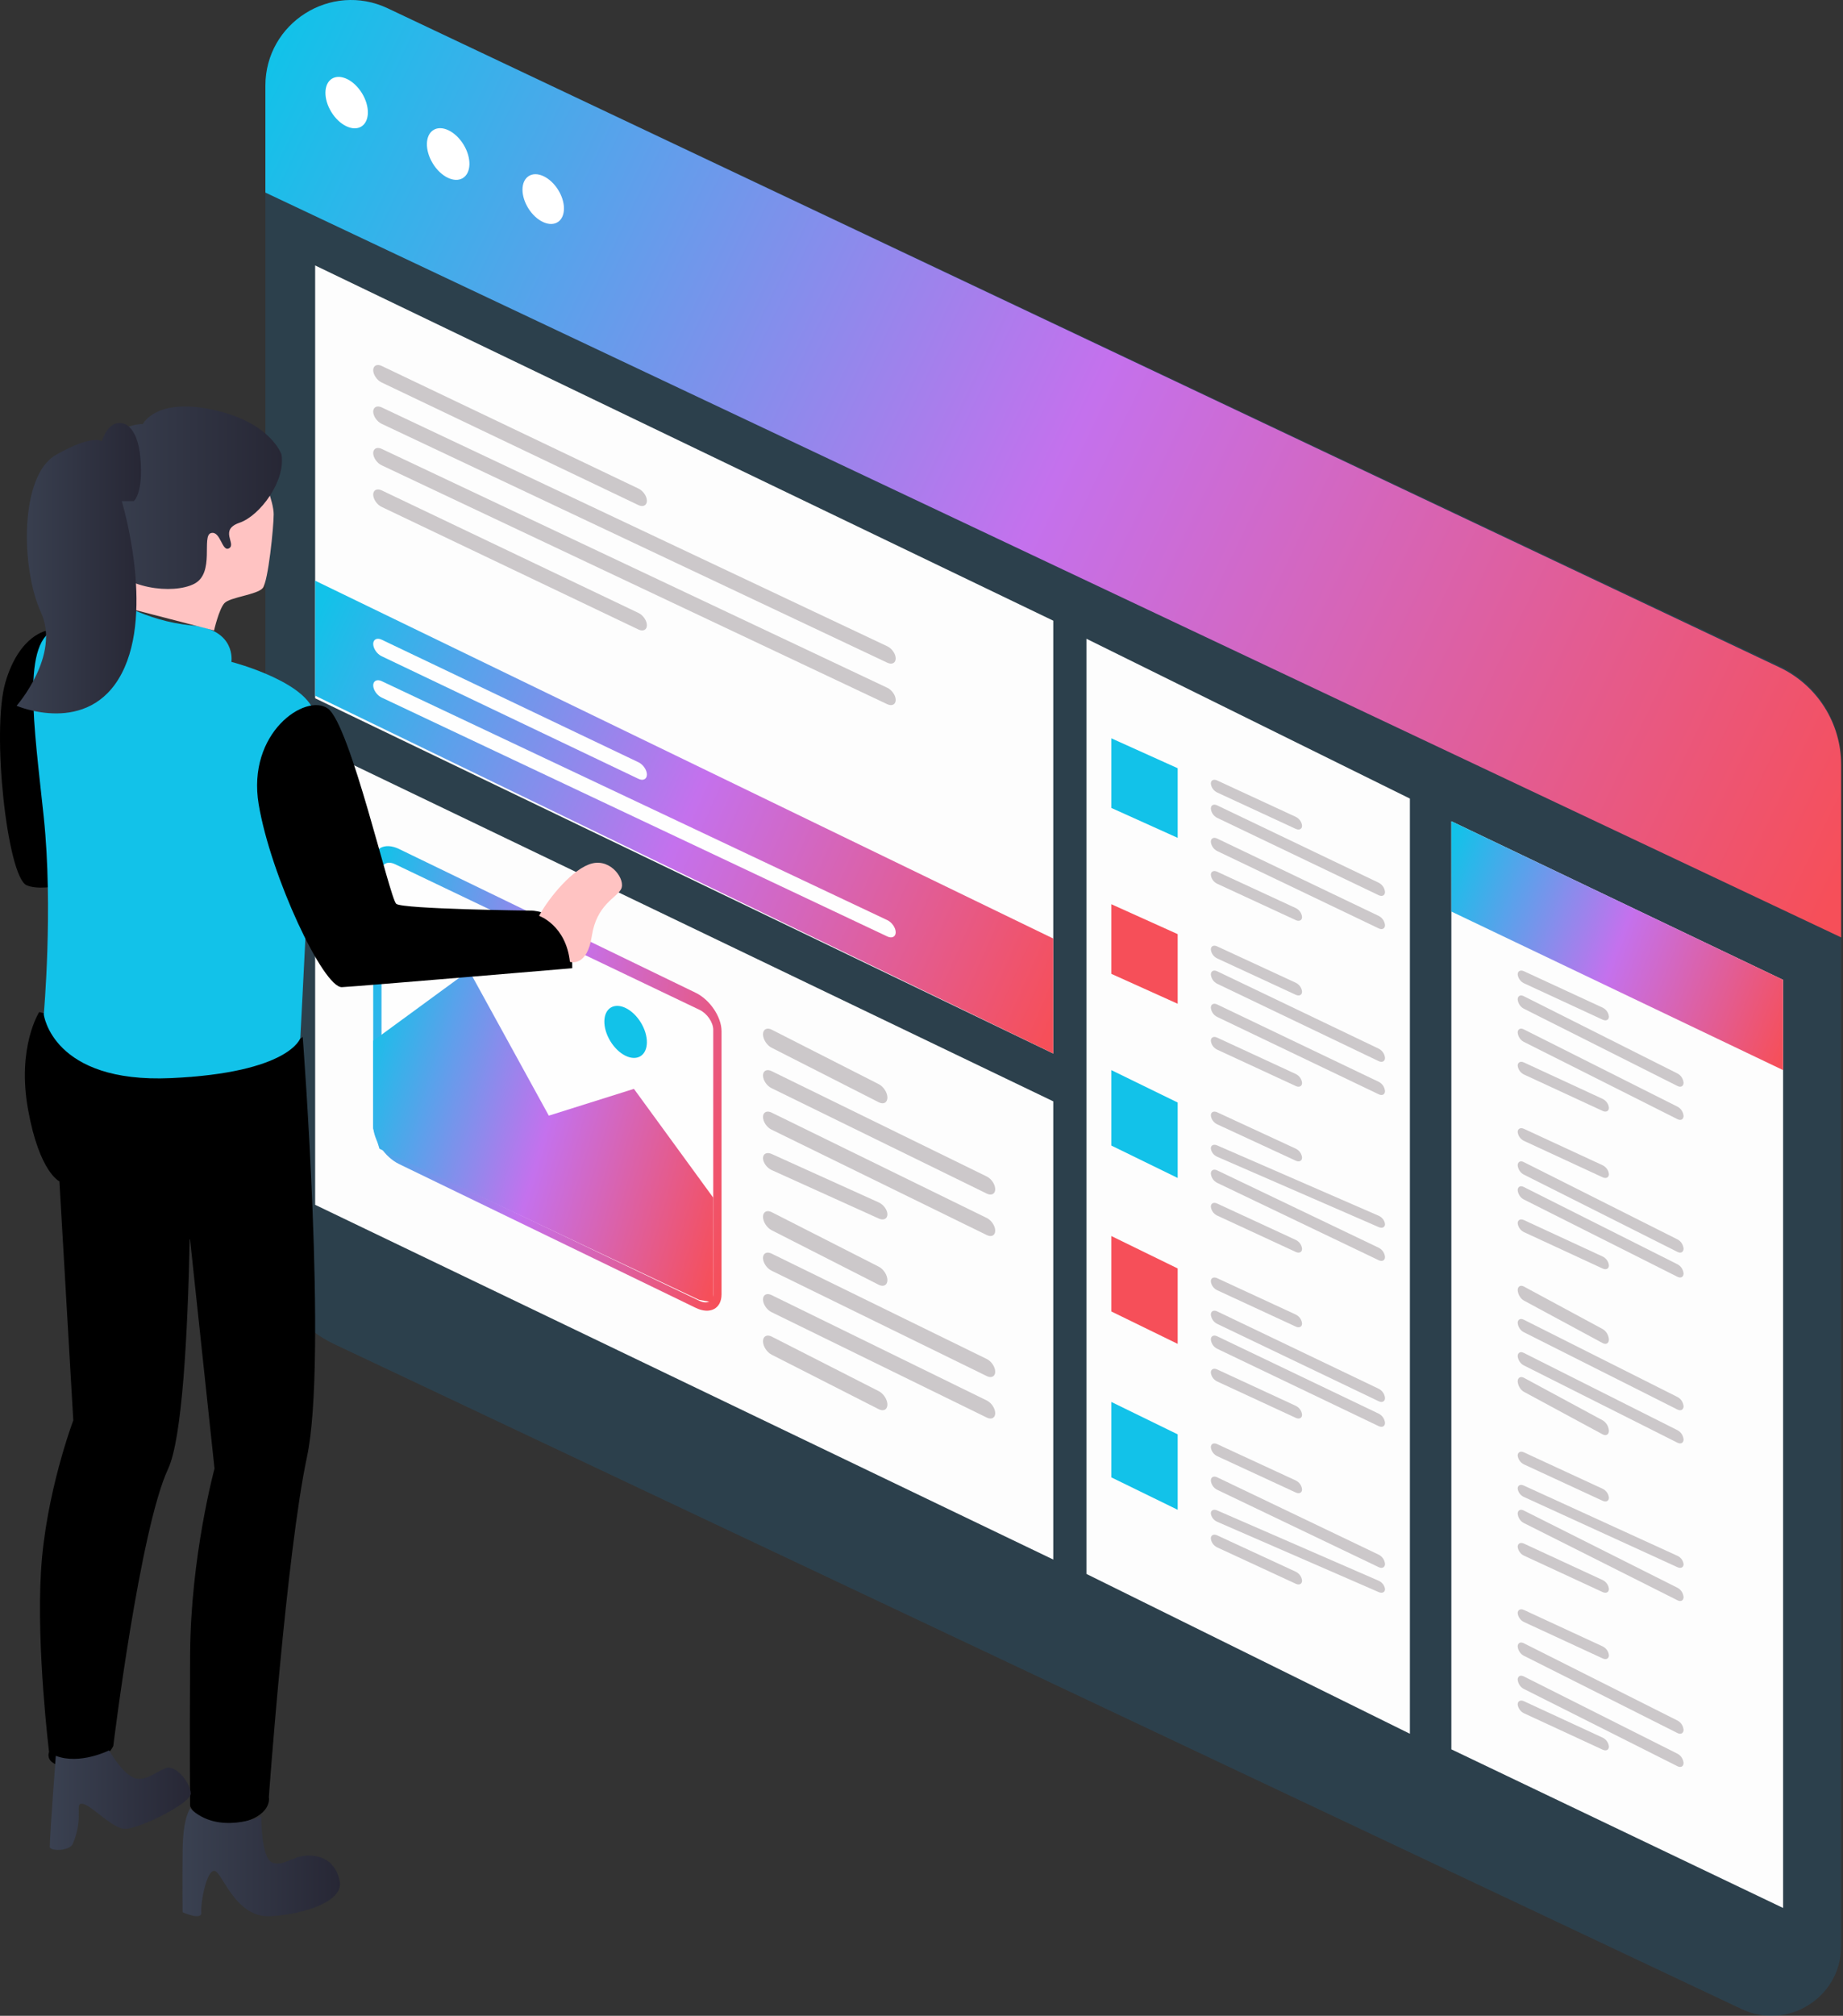 <svg width="246" height="269" viewBox="0 0 246 269" fill="none" xmlns="http://www.w3.org/2000/svg">
<rect x="0" y="0" width="246" height="269" fill="#333333" stroke="none"/>
<path opacity="0.17" d="M245.753 101.847V259.701C245.753 266.523 238.634 271.009 232.455 268.097L44.623 179.373C41.869 178.07 39.542 176.014 37.914 173.443C36.285 170.872 35.422 167.892 35.424 164.85V11.423C35.424 3.048 44.169 -2.471 51.754 1.11L237.53 88.871C239.99 90.036 242.069 91.873 243.525 94.17C244.981 96.467 245.753 99.129 245.753 101.847Z" fill="#0F85C9"/>
<path d="M245.753 102.059V125.091L35.424 25.699V11.447C35.424 3.054 44.169 -2.476 51.754 1.112L237.518 89.057C239.981 90.222 242.063 92.062 243.52 94.364C244.978 96.666 245.752 99.335 245.753 102.059Z" fill="url(#paint0_linear_113_154)"/>
<path d="M140.588 140.588L42.066 93.184V35.424L140.588 82.828V140.588Z" fill="#FDFDFD"/>
<path d="M140.588 140.588L42.066 92.835V77.49L140.588 125.244V140.588Z" fill="url(#paint1_linear_113_154)"/>
<path d="M85.229 103.936L50.931 87.565C50.319 87.271 49.815 86.536 49.815 85.931C49.815 85.325 50.319 85.07 50.931 85.356L85.229 101.725C85.844 102.019 86.346 102.754 86.346 103.361C86.346 103.973 85.844 104.23 85.229 103.936Z" fill="#FEFEFE"/>
<path d="M118.442 124.97L50.935 93.083C50.32 92.792 49.815 92.062 49.815 91.462C49.815 90.859 50.32 90.606 50.935 90.89L118.436 122.788C119.052 123.077 119.556 123.807 119.556 124.409C119.561 125.006 119.058 125.261 118.442 124.97Z" fill="#FEFEFE"/>
<path d="M85.229 67.41L50.931 51.034C50.319 50.741 49.815 50.005 49.815 49.401C49.815 48.794 50.319 48.539 50.931 48.825L85.229 65.201C85.844 65.492 86.346 66.228 86.346 66.834C86.346 67.439 85.844 67.696 85.229 67.41Z" fill="#CCC8CA"/>
<path d="M85.229 84.01L50.931 67.639C50.319 67.345 49.815 66.61 49.815 66.006C49.815 65.399 50.319 65.144 50.931 65.43L85.229 81.799C85.844 82.093 86.346 82.828 86.346 83.435C86.346 84.047 85.844 84.304 85.229 84.01Z" fill="#CCC8CA"/>
<path d="M118.436 88.436L50.935 56.552C50.32 56.26 49.815 55.531 49.815 54.931C49.815 54.328 50.32 54.075 50.935 54.359L118.436 86.245C119.052 86.535 119.556 87.264 119.556 87.866C119.556 88.472 119.052 88.735 118.436 88.436Z" fill="#CCC8CA"/>
<path d="M118.436 93.975L50.935 62.087C50.32 61.795 49.815 61.066 49.815 60.465C49.815 59.864 50.32 59.61 50.935 59.894L118.436 91.782C119.052 92.073 119.556 92.803 119.556 93.405C119.556 94.007 119.052 94.266 118.436 93.975Z" fill="#CCC8CA"/>
<path d="M140.588 208.115L42.066 160.776V99.63L140.588 146.969V208.115Z" fill="#FDFDFD"/>
<path d="M117.3 147.097L102.988 139.812C102.358 139.491 101.844 138.687 101.844 138.024C101.844 137.364 102.358 137.083 102.988 137.395L117.304 144.683C117.934 145.004 118.449 145.807 118.449 146.468C118.445 147.139 117.94 147.418 117.3 147.097Z" fill="#CCC8CA"/>
<path d="M117.3 162.61L102.988 156.134C102.358 155.849 101.844 155.135 101.844 154.545C101.844 153.958 102.358 153.708 102.988 153.986L117.304 160.464C117.934 160.749 118.449 161.463 118.449 162.051C118.445 162.647 117.94 162.895 117.3 162.61Z" fill="#CCC8CA"/>
<path d="M131.719 159.283L102.966 145.201C102.348 144.9 101.844 144.142 101.844 143.517C101.844 142.893 102.348 142.628 102.966 142.923L131.719 157.003C132.335 157.306 132.839 158.064 132.839 158.687C132.845 159.321 132.341 159.584 131.719 159.283Z" fill="#CCC8CA"/>
<path d="M131.719 164.817L102.966 150.737C102.348 150.436 101.844 149.678 101.844 149.052C101.844 148.427 102.348 148.163 102.966 148.458L131.719 162.538C132.335 162.841 132.839 163.599 132.839 164.223C132.845 164.856 132.341 165.12 131.719 164.817Z" fill="#CCC8CA"/>
<path d="M117.3 171.453L102.988 164.164C102.358 163.843 101.844 163.04 101.844 162.379C101.844 161.716 102.358 161.437 102.988 161.749L117.304 169.038C117.934 169.359 118.449 170.162 118.449 170.823C118.445 171.492 117.94 171.771 117.3 171.453Z" fill="#CCC8CA"/>
<path d="M117.3 188.057L102.988 180.772C102.358 180.451 101.844 179.647 101.844 178.983C101.844 178.322 102.358 178.042 102.988 178.353L117.304 185.649C117.934 185.97 118.449 186.774 118.449 187.436C118.445 188.097 117.94 188.376 117.3 188.057Z" fill="#CCC8CA"/>
<path d="M131.719 183.637L102.966 169.556C102.348 169.254 101.844 168.495 101.844 167.87C101.844 167.246 102.348 166.983 102.966 167.276L131.719 181.357C132.335 181.659 132.839 182.418 132.839 183.043C132.845 183.675 132.341 183.938 131.719 183.637Z" fill="#CCC8CA"/>
<path d="M131.719 189.172L102.966 175.092C102.348 174.789 101.844 174.031 101.844 173.406C101.844 172.782 102.348 172.517 102.966 172.812L131.719 186.892C132.335 187.195 132.839 187.953 132.839 188.576C132.845 189.21 132.341 189.473 131.719 189.172Z" fill="#CCC8CA"/>
<path d="M92.853 174.521L53.271 155.339C51.363 154.415 49.815 152.115 49.815 150.204V115.084C49.815 113.172 51.359 112.376 53.271 113.296L92.853 132.478C94.76 133.403 96.309 135.703 96.309 137.616V172.726C96.309 174.645 94.76 175.446 92.853 174.521Z" fill="url(#paint2_linear_113_154)"/>
<path d="M50.922 151.495V116.253C50.922 115.261 51.735 114.848 52.739 115.327L93.381 134.762C94.387 135.241 95.202 136.437 95.202 137.429V172.669C95.202 173.663 94.387 174.079 93.381 173.599L52.74 154.161C51.735 153.683 50.922 152.489 50.922 151.495Z" fill="#FEFEFE"/>
<path d="M49.815 138.892L62.617 129.519L73.255 148.878L84.615 145.303L95.202 159.824V173.798L93.305 173.454L50.65 153.298L49.815 150.592V138.892Z" fill="url(#paint3_linear_113_154)"/>
<path d="M85.483 140.947C86.608 140.264 86.636 138.257 85.545 136.465C84.454 134.673 82.656 133.774 81.531 134.457C80.405 135.141 80.377 137.147 81.469 138.94C82.56 140.732 84.357 141.631 85.483 140.947Z" fill="#12C2E9"/>
<path d="M188.189 231.362L145.016 210.035V85.239L188.189 106.566V231.362Z" fill="#FDFDFD"/>
<path d="M238.004 254.609L193.724 233.441V109.593L238.004 130.758V254.609Z" fill="#FDFDFD"/>
<path d="M157.193 111.807L148.337 107.814V98.523L157.193 102.515V111.807Z" fill="#12C2E9"/>
<path d="M172.96 110.612L162.459 105.752C162.226 105.637 162.026 105.468 161.88 105.26C161.733 105.051 161.644 104.81 161.621 104.56C161.621 104.12 161.998 103.932 162.459 104.146L172.96 109.006C173.194 109.121 173.393 109.291 173.539 109.499C173.686 109.708 173.775 109.948 173.798 110.198C173.798 110.637 173.42 110.824 172.96 110.612Z" fill="#CCC8CA"/>
<path d="M172.96 122.787L162.459 117.928C162.226 117.814 162.026 117.644 161.88 117.436C161.733 117.227 161.644 116.987 161.621 116.736C161.621 116.296 161.998 116.11 162.459 116.323L172.96 121.182C173.194 121.297 173.393 121.466 173.539 121.675C173.686 121.883 173.775 122.124 173.798 122.374C173.798 122.816 173.42 123.002 172.96 122.787Z" fill="#CCC8CA"/>
<path d="M184.027 119.463L162.463 109.137C162.228 109.018 162.028 108.842 161.881 108.626C161.734 108.41 161.644 108.16 161.621 107.9C161.621 107.442 161.999 107.249 162.463 107.471L184.027 117.797C184.261 117.916 184.462 118.092 184.609 118.308C184.756 118.524 184.845 118.774 184.868 119.034C184.868 119.493 184.484 119.686 184.027 119.463Z" fill="#CCC8CA"/>
<path d="M184.027 123.891L162.463 113.565C162.228 113.446 162.028 113.27 161.881 113.054C161.734 112.838 161.644 112.588 161.621 112.328C161.621 111.87 161.999 111.677 162.463 111.899L184.027 122.225C184.261 122.344 184.462 122.52 184.609 122.736C184.756 122.952 184.845 123.202 184.868 123.462C184.868 123.921 184.484 124.114 184.027 123.891Z" fill="#CCC8CA"/>
<path d="M213.919 136.073L203.418 131.213C203.185 131.099 202.985 130.929 202.839 130.721C202.692 130.512 202.603 130.272 202.58 130.021C202.58 129.579 202.957 129.393 203.418 129.608L213.919 134.467C214.153 134.582 214.352 134.751 214.499 134.96C214.645 135.168 214.734 135.409 214.757 135.659C214.757 136.099 214.379 136.285 213.919 136.073Z" fill="#CCC8CA"/>
<path d="M213.919 148.249L203.418 143.389C203.185 143.275 202.985 143.106 202.839 142.897C202.692 142.689 202.603 142.448 202.58 142.198C202.58 141.758 202.957 141.57 203.418 141.784L213.919 146.643C214.152 146.758 214.352 146.928 214.498 147.136C214.645 147.344 214.734 147.585 214.757 147.835C214.757 148.275 214.379 148.463 213.919 148.249Z" fill="#CCC8CA"/>
<path d="M223.911 144.924L203.382 134.597C203.158 134.478 202.968 134.303 202.828 134.087C202.687 133.871 202.602 133.621 202.58 133.362C202.58 132.903 202.94 132.71 203.382 132.931L223.919 143.259C224.142 143.377 224.333 143.553 224.473 143.769C224.613 143.986 224.698 144.235 224.72 144.495C224.713 144.952 224.353 145.147 223.911 144.924Z" fill="#CCC8CA"/>
<path d="M223.911 149.352L203.382 139.025C203.158 138.906 202.968 138.731 202.828 138.515C202.687 138.299 202.602 138.049 202.58 137.79C202.58 137.331 202.94 137.138 203.382 137.359L223.919 147.686C224.142 147.805 224.333 147.981 224.473 148.197C224.614 148.413 224.698 148.663 224.72 148.923C224.713 149.38 224.353 149.575 223.911 149.352Z" fill="#CCC8CA"/>
<path d="M213.919 157.106L203.418 152.245C203.185 152.13 202.985 151.961 202.839 151.753C202.692 151.545 202.603 151.305 202.58 151.055C202.58 150.613 202.957 150.427 203.418 150.639L213.919 155.5C214.152 155.615 214.352 155.784 214.498 155.992C214.645 156.2 214.734 156.44 214.757 156.69C214.757 157.132 214.379 157.318 213.919 157.106Z" fill="#CCC8CA"/>
<path d="M213.919 169.282L203.418 164.423C203.185 164.308 202.985 164.139 202.839 163.931C202.692 163.722 202.603 163.482 202.58 163.231C202.58 162.789 202.957 162.603 203.418 162.818L213.919 167.677C214.153 167.792 214.352 167.961 214.499 168.169C214.645 168.378 214.734 168.618 214.757 168.869C214.757 169.309 214.379 169.495 213.919 169.282Z" fill="#CCC8CA"/>
<path d="M223.911 167.065L203.382 156.737C203.158 156.618 202.968 156.443 202.828 156.227C202.687 156.011 202.602 155.761 202.58 155.502C202.58 155.043 202.94 154.85 203.382 155.071L223.919 165.399C224.142 165.518 224.333 165.693 224.473 165.909C224.613 166.125 224.698 166.374 224.72 166.634C224.713 167.093 224.353 167.286 223.911 167.065Z" fill="#CCC8CA"/>
<path d="M223.911 170.387L203.382 160.058C203.158 159.94 202.967 159.764 202.827 159.548C202.687 159.331 202.602 159.082 202.58 158.822C202.58 158.365 202.94 158.17 203.382 158.393L223.919 168.72C224.142 168.838 224.333 169.013 224.473 169.229C224.613 169.445 224.698 169.695 224.72 169.954C224.713 170.413 224.353 170.606 223.911 170.387Z" fill="#CCC8CA"/>
<path d="M213.919 179.229L203.418 173.561C203.185 173.427 202.985 173.23 202.838 172.987C202.692 172.743 202.603 172.463 202.58 172.17C202.58 171.657 202.957 171.438 203.418 171.688L213.919 177.357C214.152 177.491 214.352 177.688 214.498 177.931C214.645 178.174 214.734 178.455 214.757 178.747C214.757 179.263 214.379 179.48 213.919 179.229Z" fill="#CCC8CA"/>
<path d="M213.919 191.41L203.418 185.737C203.185 185.604 202.985 185.407 202.839 185.164C202.692 184.921 202.603 184.641 202.58 184.349C202.58 183.833 202.957 183.616 203.418 183.864L213.919 189.537C214.152 189.671 214.352 189.868 214.498 190.111C214.645 190.353 214.734 190.634 214.757 190.925C214.757 191.437 214.379 191.654 213.919 191.41Z" fill="#CCC8CA"/>
<path d="M223.911 188.102L203.382 177.77C203.158 177.651 202.967 177.476 202.827 177.259C202.687 177.043 202.602 176.793 202.58 176.534C202.58 176.077 202.94 175.882 203.382 176.104L223.919 186.43C224.142 186.549 224.333 186.724 224.473 186.94C224.613 187.156 224.698 187.405 224.72 187.665C224.713 188.123 224.353 188.316 223.911 188.102Z" fill="#CCC8CA"/>
<path d="M223.911 192.527L203.382 182.199C203.158 182.08 202.967 181.904 202.827 181.688C202.687 181.472 202.602 181.222 202.58 180.962C202.58 180.505 202.94 180.31 203.382 180.532L223.919 190.861C224.142 190.98 224.333 191.156 224.473 191.372C224.613 191.588 224.698 191.838 224.72 192.098C224.713 192.557 224.353 192.744 223.911 192.527Z" fill="#CCC8CA"/>
<path d="M213.919 200.277L203.418 195.418C203.185 195.304 202.985 195.135 202.839 194.926C202.692 194.718 202.603 194.477 202.58 194.227C202.58 193.785 202.957 193.599 203.418 193.813L213.919 198.672C214.152 198.787 214.352 198.957 214.498 199.165C214.645 199.373 214.734 199.614 214.757 199.864C214.757 200.304 214.379 200.492 213.919 200.277Z" fill="#CCC8CA"/>
<path d="M213.919 212.457L203.418 207.596C203.185 207.481 202.985 207.312 202.839 207.104C202.692 206.895 202.603 206.654 202.58 206.404C202.58 205.963 202.957 205.776 203.418 205.99L213.919 210.851C214.152 210.966 214.352 211.136 214.498 211.344C214.645 211.552 214.734 211.793 214.757 212.043C214.757 212.478 214.379 212.668 213.919 212.457Z" fill="#CCC8CA"/>
<path d="M223.911 209.14L203.382 199.751C203.158 199.643 202.967 199.483 202.827 199.287C202.687 199.09 202.602 198.863 202.58 198.627C202.58 198.21 202.94 198.034 203.382 198.236L223.919 207.625C224.142 207.733 224.333 207.893 224.473 208.09C224.613 208.286 224.698 208.513 224.72 208.75C224.713 209.161 224.353 209.34 223.911 209.14Z" fill="#CCC8CA"/>
<path d="M223.911 213.552L203.382 203.231C203.158 203.112 202.967 202.936 202.827 202.72C202.687 202.504 202.602 202.254 202.58 201.995C202.58 201.536 202.94 201.343 203.382 201.566L223.919 211.887C224.142 212.006 224.333 212.182 224.473 212.398C224.613 212.614 224.698 212.864 224.72 213.123C224.713 213.588 224.353 213.785 223.911 213.552Z" fill="#CCC8CA"/>
<path d="M213.919 221.308L203.418 216.451C203.185 216.337 202.985 216.168 202.839 215.959C202.692 215.751 202.603 215.511 202.58 215.26C202.58 214.819 202.957 214.633 203.418 214.845L213.919 219.704C214.152 219.818 214.352 219.987 214.498 220.195C214.645 220.403 214.734 220.643 214.757 220.893C214.757 221.34 214.379 221.526 213.919 221.308Z" fill="#CCC8CA"/>
<path d="M213.919 233.486L203.418 228.628C203.185 228.514 202.985 228.344 202.839 228.136C202.692 227.928 202.603 227.687 202.58 227.437C202.58 226.995 202.957 226.809 203.418 227.023L213.919 231.881C214.152 231.996 214.352 232.165 214.498 232.373C214.645 232.582 214.734 232.822 214.757 233.072C214.757 233.522 214.379 233.7 213.919 233.486Z" fill="#CCC8CA"/>
<path d="M223.911 231.27L203.382 220.942C203.158 220.824 202.968 220.648 202.828 220.432C202.687 220.217 202.602 219.967 202.58 219.708C202.58 219.249 202.94 219.056 203.382 219.276L223.919 229.604C224.142 229.723 224.333 229.899 224.473 230.115C224.613 230.331 224.698 230.581 224.72 230.841C224.713 231.298 224.353 231.493 223.911 231.27Z" fill="#CCC8CA"/>
<path d="M223.911 235.699L203.382 225.37C203.158 225.252 202.968 225.077 202.828 224.861C202.687 224.645 202.602 224.395 202.58 224.136C202.58 223.677 202.94 223.484 203.382 223.704L223.919 234.033C224.142 234.151 224.333 234.327 224.473 234.544C224.614 234.76 224.698 235.01 224.72 235.27C224.713 235.726 224.353 235.919 223.911 235.699Z" fill="#CCC8CA"/>
<path d="M157.193 133.947L148.337 129.954V120.663L157.193 124.655V133.947Z" fill="#F64F59"/>
<path d="M172.96 132.751L162.459 127.892C162.226 127.777 162.026 127.608 161.88 127.4C161.733 127.191 161.644 126.951 161.621 126.7C161.621 126.258 161.998 126.072 162.459 126.287L172.96 131.146C173.194 131.26 173.393 131.43 173.54 131.638C173.686 131.846 173.775 132.087 173.798 132.337C173.798 132.777 173.42 132.965 172.96 132.751Z" fill="#CCC8CA"/>
<path d="M172.96 144.927L162.459 140.068C162.226 139.954 162.026 139.785 161.88 139.576C161.733 139.368 161.644 139.127 161.621 138.877C161.621 138.437 161.998 138.249 162.459 138.463L172.96 143.322C173.194 143.437 173.393 143.607 173.539 143.815C173.686 144.023 173.775 144.264 173.798 144.514C173.798 144.956 173.42 145.142 172.96 144.927Z" fill="#CCC8CA"/>
<path d="M184.027 141.607L162.463 131.277C162.228 131.159 162.028 130.983 161.881 130.766C161.734 130.55 161.644 130.3 161.621 130.04C161.621 129.581 161.999 129.388 162.463 129.611L184.027 139.94C184.261 140.059 184.462 140.235 184.609 140.451C184.756 140.668 184.845 140.917 184.868 141.177C184.868 141.634 184.484 141.821 184.027 141.607Z" fill="#CCC8CA"/>
<path d="M184.027 146.029L162.463 135.703C162.228 135.585 162.028 135.41 161.881 135.194C161.734 134.978 161.645 134.728 161.621 134.469C161.621 134.01 161.999 133.817 162.463 134.038L184.027 144.364C184.261 144.482 184.462 144.658 184.609 144.874C184.756 145.091 184.845 145.34 184.868 145.6C184.868 146.059 184.484 146.256 184.027 146.029Z" fill="#CCC8CA"/>
<path d="M157.193 157.193L148.337 152.868V142.802L157.193 147.126V157.193Z" fill="#12C2E9"/>
<path d="M172.96 154.892L162.459 150.031C162.226 149.916 162.027 149.747 161.88 149.539C161.733 149.331 161.644 149.091 161.621 148.841C161.621 148.399 161.998 148.213 162.459 148.425L172.96 153.286C173.194 153.401 173.393 153.57 173.539 153.778C173.686 153.986 173.775 154.226 173.798 154.476C173.798 154.918 173.42 155.104 172.96 154.892Z" fill="#CCC8CA"/>
<path d="M172.96 167.068L162.459 162.209C162.226 162.094 162.026 161.925 161.88 161.716C161.733 161.508 161.644 161.267 161.621 161.017C161.621 160.575 161.998 160.389 162.459 160.604L172.96 165.462C173.194 165.577 173.393 165.746 173.54 165.955C173.686 166.163 173.775 166.404 173.798 166.654C173.798 167.094 173.42 167.282 172.96 167.068Z" fill="#CCC8CA"/>
<path d="M184.027 163.752L162.463 154.363C162.228 154.255 162.028 154.096 161.881 153.899C161.734 153.703 161.645 153.476 161.621 153.24C161.621 152.823 161.999 152.648 162.463 152.848L184.027 162.238C184.262 162.346 184.462 162.505 184.609 162.702C184.756 162.899 184.846 163.126 184.868 163.362C184.868 163.777 184.484 163.953 184.027 163.752Z" fill="#CCC8CA"/>
<path d="M184.027 168.172L162.463 157.844C162.228 157.725 162.028 157.55 161.881 157.334C161.734 157.118 161.645 156.868 161.621 156.609C161.621 156.15 161.999 155.957 162.463 156.178L184.027 166.506C184.261 166.625 184.462 166.8 184.609 167.016C184.756 167.232 184.845 167.481 184.868 167.741C184.868 168.2 184.484 168.393 184.027 168.172Z" fill="#CCC8CA"/>
<path d="M157.193 179.333L148.337 175.008V164.942L157.193 169.268V179.333Z" fill="#F64F59"/>
<path d="M172.96 177.031L162.459 172.17C162.226 172.056 162.027 171.887 161.88 171.679C161.733 171.471 161.644 171.231 161.621 170.981C161.621 170.539 161.998 170.353 162.459 170.565L172.96 175.424C173.194 175.539 173.393 175.709 173.539 175.917C173.686 176.125 173.775 176.366 173.798 176.616C173.798 177.058 173.42 177.244 172.96 177.031Z" fill="#CCC8CA"/>
<path d="M172.96 189.208L162.459 184.347C162.226 184.233 162.027 184.064 161.88 183.856C161.733 183.648 161.644 183.408 161.621 183.158C161.621 182.716 161.998 182.53 162.459 182.742L172.96 187.603C173.194 187.718 173.393 187.887 173.539 188.095C173.686 188.303 173.775 188.543 173.798 188.793C173.798 189.235 173.42 189.421 172.96 189.208Z" fill="#CCC8CA"/>
<path d="M184.027 186.991L162.463 176.663C162.228 176.545 162.028 176.369 161.881 176.153C161.733 175.936 161.644 175.687 161.621 175.427C161.621 174.97 161.999 174.775 162.463 174.997L184.027 185.325C184.261 185.444 184.462 185.619 184.609 185.835C184.756 186.051 184.845 186.3 184.868 186.56C184.868 187.019 184.484 187.212 184.027 186.991Z" fill="#CCC8CA"/>
<path d="M184.027 190.312L162.463 179.984C162.228 179.866 162.028 179.69 161.881 179.474C161.734 179.257 161.644 179.008 161.621 178.748C161.621 178.291 161.999 178.096 162.463 178.318L184.027 188.646C184.261 188.765 184.462 188.94 184.609 189.156C184.756 189.372 184.845 189.621 184.868 189.881C184.868 190.34 184.484 190.533 184.027 190.312Z" fill="#CCC8CA"/>
<path d="M157.193 201.473L148.337 197.148V187.082L157.193 191.407V201.473Z" fill="#12C2E9"/>
<path d="M172.96 199.17L162.459 194.311C162.226 194.197 162.026 194.027 161.88 193.819C161.733 193.611 161.644 193.37 161.621 193.12C161.621 192.679 161.998 192.492 162.459 192.706L172.96 197.565C173.194 197.68 173.393 197.849 173.539 198.058C173.686 198.266 173.775 198.506 173.798 198.757C173.798 199.199 173.42 199.385 172.96 199.17Z" fill="#CCC8CA"/>
<path d="M172.96 211.348L162.459 206.487C162.226 206.373 162.027 206.204 161.88 205.996C161.733 205.788 161.644 205.548 161.621 205.298C161.621 204.856 161.998 204.67 162.459 204.882L172.96 209.741C173.194 209.856 173.393 210.026 173.539 210.234C173.686 210.442 173.775 210.683 173.798 210.933C173.798 211.375 173.42 211.561 172.96 211.348Z" fill="#CCC8CA"/>
<path d="M184.027 209.13L162.463 198.803C162.228 198.685 162.028 198.509 161.881 198.293C161.734 198.076 161.644 197.827 161.621 197.567C161.621 197.11 161.999 196.915 162.463 197.137L184.027 207.464C184.261 207.583 184.462 207.758 184.609 207.975C184.756 208.191 184.845 208.441 184.868 208.7C184.868 209.159 184.484 209.352 184.027 209.13Z" fill="#CCC8CA"/>
<path d="M184.027 212.459L162.463 203.072C162.228 202.964 162.028 202.804 161.881 202.607C161.734 202.411 161.644 202.184 161.621 201.948C161.621 201.53 161.999 201.355 162.463 201.557L184.027 210.945C184.261 211.053 184.462 211.212 184.609 211.409C184.756 211.606 184.845 211.833 184.868 212.069C184.868 212.486 184.484 212.661 184.027 212.459Z" fill="#CCC8CA"/>
<path d="M238.004 142.802L193.724 121.64V109.593L238.004 130.753V142.802Z" fill="url(#paint4_linear_113_154)"/>
<path d="M48.228 16.887C49.359 16.197 49.399 14.206 48.318 12.442C47.237 10.677 45.444 9.807 44.313 10.497C43.183 11.188 43.142 13.178 44.224 14.943C45.305 16.708 47.097 17.578 48.228 16.887Z" fill="white"/>
<path d="M61.773 23.768C62.91 23.079 62.958 21.082 61.88 19.307C60.801 17.532 59.005 16.652 57.868 17.341C56.731 18.03 56.683 20.027 57.761 21.802C58.84 23.577 60.636 24.457 61.773 23.768Z" fill="white"/>
<path d="M75.276 27.821C75.276 29.521 74.037 30.335 72.508 29.641C70.98 28.947 69.741 26.996 69.741 25.312C69.741 23.628 70.98 22.798 72.508 23.494C74.037 24.189 75.276 26.122 75.276 27.821Z" fill="white"/>
<path d="M5.234 135.053C5.234 135.053 2.233 139.716 3.748 148.082C5.262 156.449 7.931 157.646 7.931 157.646L9.782 189.543C9.782 189.543 6.087 199.31 5.471 209.676C4.854 220.042 6.551 233.797 6.551 233.797C6.551 233.797 5.677 235.79 9.782 235.79C13.887 235.79 15.12 232.999 15.12 232.999C15.12 232.999 18.673 204.054 22.44 196.006C26.207 187.958 25.385 140.308 25.385 140.308L5.234 135.053Z" fill="black"/>
<path d="M17.427 143.485C17.427 143.485 15.113 148.704 18.249 155.083C21.384 161.462 25.375 165.44 25.375 165.44L28.633 195.98C28.633 195.98 25.446 207.673 25.375 220.769C25.305 233.864 25.375 241.007 25.375 241.007C25.375 241.007 26.674 244.329 31.572 243.363C36.47 242.396 35.884 239.816 35.884 239.816C35.884 239.816 38.235 207.286 40.979 194.391C43.723 181.497 40.406 138.374 40.406 138.374C40.406 138.374 30.508 145.577 17.427 143.485Z" fill="black"/>
<path d="M6.367 84.132C6.367 84.132 2.634 84.579 0.728 91.031C-1.178 97.483 0.975 116.978 3.547 118.128C6.12 119.278 13.136 117.013 13.282 116.353C13.427 115.693 6.367 84.132 6.367 84.132Z" fill="black"/>
<path d="M14.618 79.704C14.618 79.704 19.429 82.905 25.512 83.442C31.596 83.979 30.887 88.324 30.887 88.324C30.887 88.324 42.066 91.207 42.066 95.944C42.066 100.68 40.085 138.542 40.085 138.542C40.085 138.542 38.67 143.15 22.823 143.869C6.976 144.588 5.843 135.375 5.843 135.375C5.843 135.375 7.115 121.195 5.843 109.066C4.571 96.936 2.729 85.229 7.681 83.872C12.633 82.516 14.618 79.704 14.618 79.704Z" fill="#12C2E9"/>
<path d="M43.755 94.545C40.781 92.457 32.929 97.785 34.53 107.34C36.131 116.894 43.172 131.865 45.648 131.732C48.124 131.598 76.379 129.205 76.379 129.205C76.379 129.205 76.524 125.473 74.923 123.474C73.321 121.475 70.865 121.518 70.865 121.518C70.865 121.518 53.763 121.324 52.891 120.614C52.019 119.904 46.742 96.642 43.755 94.545Z" fill="black"/>
<path d="M76.07 128.354C76.07 128.354 78.356 129.136 78.993 124.922C79.63 120.708 82.264 119.85 82.901 118.647C83.538 117.445 81.626 114.607 79.074 115.211C76.523 115.814 73.273 119.771 71.955 122.215C71.966 122.215 75.54 123.458 76.07 128.354Z" fill="#FFC3C2"/>
<path d="M35.069 63.523C35.069 63.523 36.531 66.937 36.531 68.631C36.531 70.326 35.799 77.59 35.069 78.478C34.339 79.366 30.684 79.688 29.952 80.494C29.22 81.3 28.573 84.132 28.573 84.132L15.498 80.743C16.598 77.959 17.493 75.1 18.178 72.189C19.233 67.594 20.776 63.431 24.837 61.434C28.898 59.438 35.069 63.523 35.069 63.523Z" fill="#FFC3C2"/>
<path d="M37.573 60.662C38.151 64.136 34.731 68.813 31.972 69.757C29.213 70.701 31.566 72.564 30.593 73.155C29.621 73.746 29.456 70.777 28.158 71.138C26.86 71.499 28.726 76.466 25.926 77.908C23.127 79.35 16.389 78.63 14.034 74.785C11.68 70.94 11.439 61.808 14.034 59.089C16.63 56.371 19.068 56.593 19.068 56.593C19.068 56.593 20.772 53.007 28.483 54.694C36.195 56.381 37.573 60.662 37.573 60.662Z" fill="url(#paint5_linear_113_154)"/>
<path d="M16.249 56.484C16.249 56.484 18.35 56.484 18.744 61.175C19.137 65.865 17.859 66.874 17.859 66.874H16.249C16.249 66.874 20.677 81.373 16.249 89.856C11.822 98.34 2.214 94.183 2.214 94.183C2.214 94.183 8.116 87.468 5.461 81.701C2.806 75.934 2.564 63.497 7.474 60.696C12.385 57.895 13.602 58.883 13.602 58.883C13.602 58.883 14.316 56.154 16.249 56.484Z" fill="url(#paint6_linear_113_154)"/>
<path d="M25.399 241.325C25.399 241.325 24.415 242.435 24.373 247.01C24.33 251.585 24.373 255.175 24.373 255.175C24.373 255.175 26.993 256.372 26.87 255.175C26.747 253.978 27.585 249.428 28.657 249.668C29.729 249.907 31.398 255.999 36.163 255.706C40.927 255.412 45.934 253.619 45.338 250.984C44.743 248.349 42.954 247.595 41.048 247.614C39.143 247.633 37.713 249.17 36.282 248.521C34.851 247.873 34.868 242.387 34.868 242.387C34.868 242.387 29.164 244.952 25.399 241.325Z" fill="url(#paint7_linear_113_154)"/>
<path d="M7.448 234.306C7.448 234.306 6.663 244.726 6.642 246.445C6.642 247.054 9.302 247.054 9.728 246.034C11.271 242.39 9.848 240.508 11.044 240.712C12.24 240.917 14.886 243.934 16.613 244.054C18.339 244.175 25.469 240.671 25.461 239.344C25.453 238.016 23.486 235.363 22.049 235.966C20.611 236.57 19.059 238.02 17.504 237.053C15.949 236.085 14.566 233.576 14.566 233.576C14.566 233.576 10.668 235.544 7.448 234.306Z" fill="url(#paint8_linear_113_154)"/>
<defs>
<linearGradient id="paint0_linear_113_154" x1="35.424" y1="9.963" x2="248.521" y2="111.807" gradientUnits="userSpaceOnUse">
<stop stop-color="#12C2E9"/>
<stop offset="0.5" stop-color="#C471ED"/>
<stop offset="1" stop-color="#F64F59"/>
</linearGradient>
<linearGradient id="paint1_linear_113_154" x1="42.066" y1="82.515" x2="144.507" y2="127.98" gradientUnits="userSpaceOnUse">
<stop stop-color="#12C2E9"/>
<stop offset="0.5" stop-color="#C471ED"/>
<stop offset="1" stop-color="#F64F59"/>
</linearGradient>
<linearGradient id="paint2_linear_113_154" x1="49.815" y1="117.851" x2="105.164" y2="129.65" gradientUnits="userSpaceOnUse">
<stop stop-color="#12C2E9"/>
<stop offset="0.5" stop-color="#C471ED"/>
<stop offset="1" stop-color="#F64F59"/>
</linearGradient>
<linearGradient id="paint3_linear_113_154" x1="49.815" y1="133.045" x2="101.882" y2="148.215" gradientUnits="userSpaceOnUse">
<stop stop-color="#12C2E9"/>
<stop offset="0.5" stop-color="#C471ED"/>
<stop offset="1" stop-color="#F64F59"/>
</linearGradient>
<linearGradient id="paint4_linear_113_154" x1="193.724" y1="112.238" x2="241.913" y2="130.5" gradientUnits="userSpaceOnUse">
<stop stop-color="#12C2E9"/>
<stop offset="0.5" stop-color="#C471ED"/>
<stop offset="1" stop-color="#F64F59"/>
</linearGradient>
<linearGradient id="paint5_linear_113_154" x1="12.178" y1="66.418" x2="37.635" y2="66.418" gradientUnits="userSpaceOnUse">
<stop stop-color="#3A4151"/>
<stop offset="1" stop-color="#272735"/>
</linearGradient>
<linearGradient id="paint6_linear_113_154" x1="2.214" y1="75.825" x2="18.822" y2="75.825" gradientUnits="userSpaceOnUse">
<stop stop-color="#3A4151"/>
<stop offset="1" stop-color="#272735"/>
</linearGradient>
<linearGradient id="paint7_linear_113_154" x1="24.354" y1="248.521" x2="45.39" y2="248.521" gradientUnits="userSpaceOnUse">
<stop stop-color="#3A4151"/>
<stop offset="1" stop-color="#272735"/>
</linearGradient>
<linearGradient id="paint8_linear_113_154" x1="6.642" y1="240.218" x2="25.465" y2="240.218" gradientUnits="userSpaceOnUse">
<stop stop-color="#3A4151"/>
<stop offset="1" stop-color="#272735"/>
</linearGradient>
</defs>
</svg>

